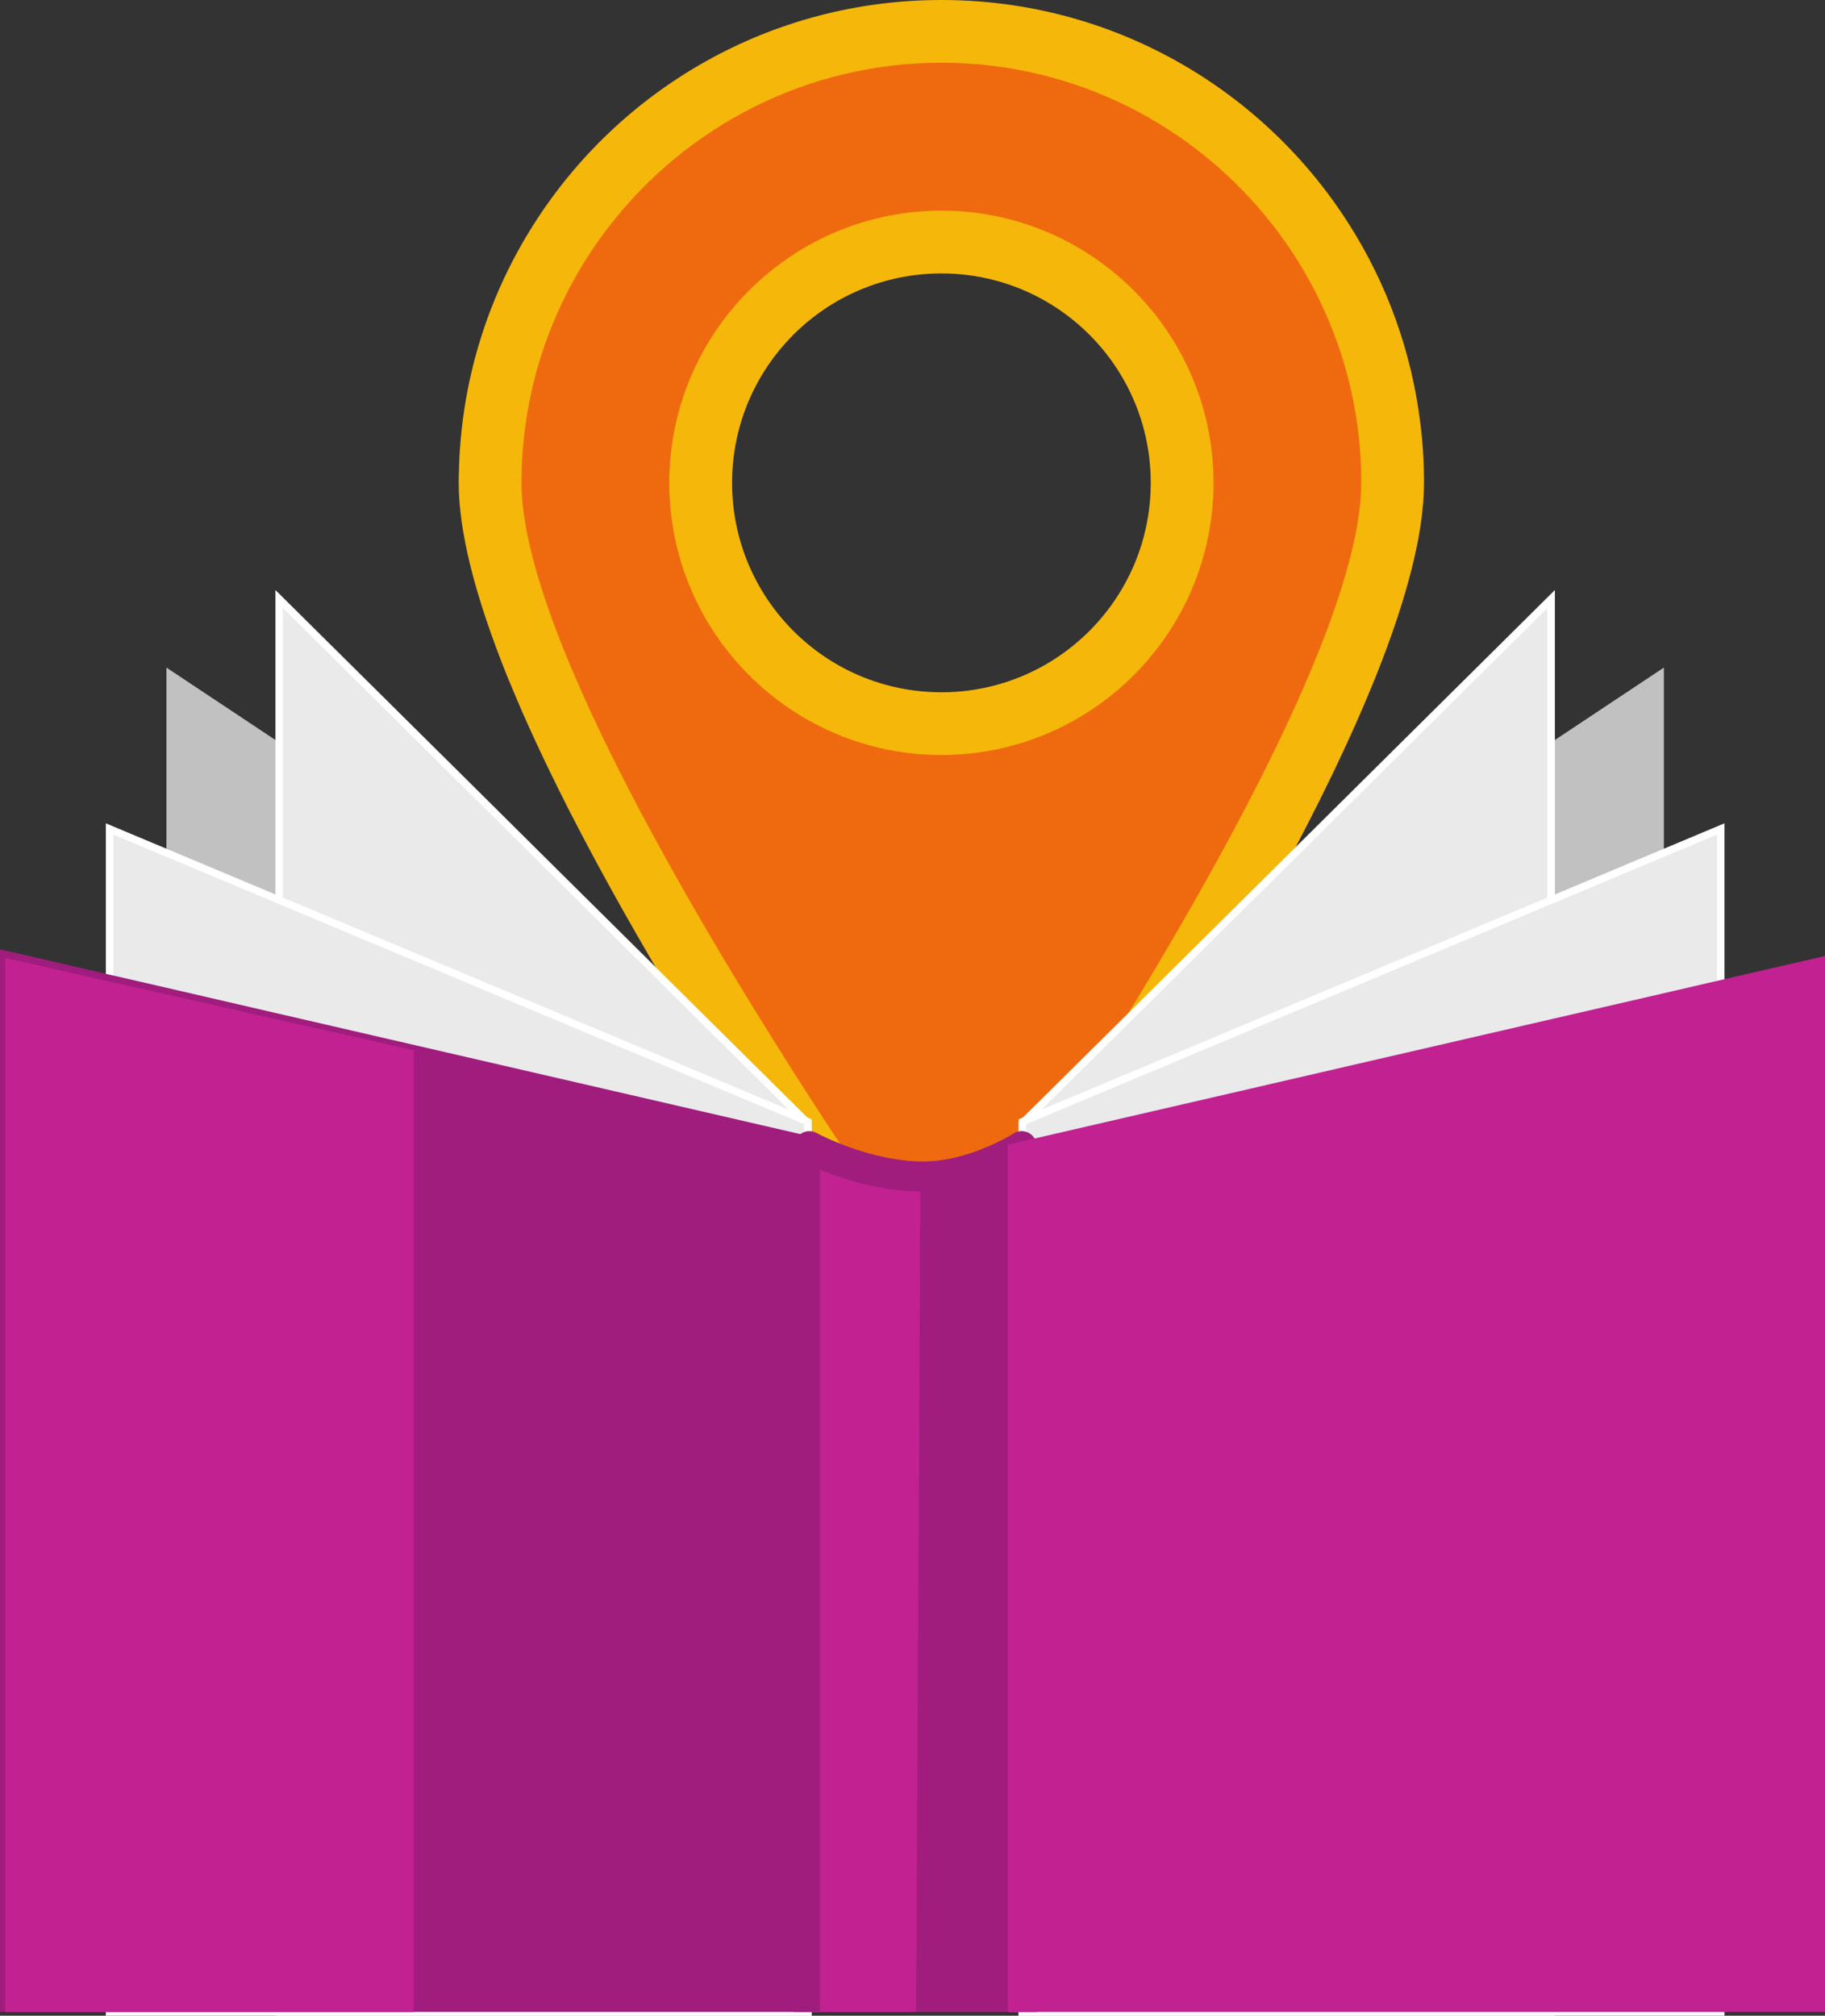 <?xml version="1.0" encoding="utf-8"?>
<!-- Generator: Adobe Illustrator 24.3.0, SVG Export Plug-In . SVG Version: 6.00 Build 0)  -->
<svg version="1.1" id="Layer_11" xmlns="http://www.w3.org/2000/svg" xmlns:xlink="http://www.w3.org/1999/xlink" x="0px" y="0px"
	 viewBox="0 0 282.373 311.805" enable-background="new 0 0 282.373 311.805" xml:space="preserve">
<rect x="0" y="0" width="282.373" height="311.805" fill="#333333" stroke="none"/>
<g>
	<polygon fill="#C1C1C1" points="257.447,103.265 257.447,311.225 156.182,311.225 156.182,170.527 172.174,159.914 
		208.169,135.991 219.811,128.268 239.997,114.855 	"/>
	<polygon fill="#C1C1C1" points="127.011,170.527 127.011,311.225 25.746,311.225 25.746,103.265 43.197,114.855 72.758,134.493 
		85.455,142.932 111.019,159.914 	"/>
</g>
<g>
	<path fill="#F5B709" d="M219.785,65.661c-1.354-11.304-5.235-21.826-11.069-30.994C195.472,13.817,172.174,0,145.66,0
		S95.848,13.817,82.603,34.667C75.493,45.827,71.274,59.019,71,73.175c-0.026,0.495-0.026,1.003-0.026,1.511
		c0,3.79,0.638,8.087,1.784,12.762c1.315,5.326,3.295,11.134,5.756,17.255c0.378,0.912,0.768,1.836,1.159,2.774
		c0.391,0.925,0.794,1.862,1.198,2.8c1.328,3.008,2.748,6.082,4.258,9.181c0.156,0.313,0.299,0.638,0.469,0.951
		c0.417,0.859,0.833,1.719,1.276,2.592c0.43,0.86,0.873,1.732,1.315,2.605c10.262,20.068,23.402,41.126,34.562,57.964
		c0.039,0.065,0.091,0.13,0.13,0.195c0.716,1.081,1.42,2.149,2.123,3.191c0.638,0.938,1.25,1.862,1.862,2.774
		c0.052,0.078,0.104,0.143,0.143,0.208c0.039,0.052,0.078,0.104,0.104,0.156c0.052,0.065,0.091,0.13,0.13,0.195
		c0.274,0.404,0.547,0.807,0.807,1.198c5.821,8.569,10.757,15.549,13.96,20.016c2.526,3.503,3.985,5.47,3.985,5.47
		s3.92-5.326,9.949-14.026c0.039-0.052,0.078-0.117,0.13-0.182c0.026-0.052,0.065-0.104,0.104-0.156
		c0.638-0.925,1.315-1.888,2.005-2.904c0.677-0.99,1.38-2.019,2.11-3.086c0.039-0.052,0.078-0.117,0.117-0.169
		c0.013-0.013,0.013-0.026,0.026-0.039c12.606-18.505,30.877-46.752,43.913-72.954c0.43-0.873,0.86-1.745,1.276-2.605
		c0.43-0.86,0.847-1.732,1.25-2.592c1.966-4.141,3.79-8.217,5.404-12.163c0.378-0.925,0.755-1.849,1.107-2.761
		c0.365-0.912,0.703-1.823,1.042-2.722c2.631-7.058,4.506-13.622,5.378-19.391c0.339-2.318,0.521-4.493,0.521-6.537
		C220.332,71.625,220.15,68.617,219.785,65.661z M145.66,42.298c17.893,0,32.388,14.494,32.388,32.388s-14.494,32.401-32.388,32.401
		s-32.388-14.507-32.388-32.401S127.766,42.298,145.66,42.298z"/>
</g>
<g>
	<path fill="#EF6A0F" d="M196.813,34.667C184.91,19.482,166.405,9.702,145.66,9.702s-39.251,9.78-51.153,24.965
		C85.859,45.71,80.689,59.605,80.689,74.686c0,2.748,0.404,5.86,1.172,9.272c0.82,3.659,2.045,7.67,3.594,11.929
		c1.641,4.48,3.646,9.246,5.938,14.208c0.43,0.938,0.886,1.888,1.341,2.852c0.443,0.951,0.912,1.914,1.393,2.878
		c1.029,2.123,2.123,4.285,3.256,6.459c0.156,0.313,0.326,0.638,0.495,0.951c0.443,0.873,0.899,1.745,1.367,2.618
		c0.469,0.873,0.938,1.745,1.42,2.631c6.707,12.424,14.429,25.277,22.087,37.297c0.039,0.078,0.091,0.143,0.13,0.208
		c0.716,1.12,1.42,2.227,2.123,3.321c0.625,0.964,1.25,1.927,1.862,2.878c0.052,0.078,0.104,0.156,0.143,0.221
		c0.039,0.052,0.078,0.104,0.104,0.156c0.052,0.078,0.091,0.143,0.13,0.208c0.274,0.417,0.534,0.82,0.807,1.224
		c4.923,7.54,9.702,14.598,14.052,20.849c1.328,1.914,2.618,3.751,3.855,5.509c3.06-4.363,6.433-9.272,9.988-14.572
		c0.052-0.065,0.091-0.13,0.13-0.195c0.039-0.052,0.078-0.104,0.104-0.156c0.664-0.99,1.328-1.992,2.005-3.008
		c0.703-1.042,1.393-2.11,2.11-3.178c0.039-0.065,0.078-0.13,0.117-0.182c0.013-0.013,0.013-0.026,0.026-0.039
		c10.6-16.135,22.204-34.94,31.567-52.729c0.469-0.873,0.925-1.745,1.367-2.618c0.456-0.873,0.899-1.745,1.341-2.605
		c1.641-3.243,3.204-6.446,4.662-9.572c0.443-0.951,0.873-1.901,1.289-2.839c0.43-0.938,0.847-1.875,1.237-2.8
		c2.631-6.043,4.766-11.747,6.264-16.917c1.576-5.378,2.448-10.184,2.461-14.208v-0.052C210.63,59.605,205.46,45.71,196.813,34.667z
		 M145.66,32.583c4.571,0,8.973,0.729,13.101,2.084c16.825,5.522,29.002,21.37,29.002,40.019c0,23.22-18.883,42.103-42.103,42.103
		s-42.103-18.883-42.103-42.103c0-18.649,12.176-34.497,29.002-40.019C136.687,33.312,141.089,32.583,145.66,32.583z"/>
</g>
<g>
	<polygon fill="#EAEAEA" stroke="#FFFFFF" stroke-width="1.159" stroke-miterlimit="10" points="239.997,92.664 239.997,311.225 
		158.188,311.225 158.188,173.77 158.617,173.34 162.628,169.368 172.174,159.914 210.63,121.783 219.785,112.706 	"/>
	<polygon fill="#EAEAEA" stroke="#FFFFFF" stroke-width="1.159" stroke-miterlimit="10" points="125.006,173.77 125.006,311.225 
		43.197,311.225 43.197,92.664 71,120.22 81.861,131.003 111.019,159.914 120.565,169.368 124.576,173.34 	"/>
	<polygon fill="#EAEAEA" stroke="#FFFFFF" stroke-width="1.159" stroke-miterlimit="10" points="266.238,128.229 266.238,311.225 
		158.188,311.225 158.188,173.523 158.617,173.34 200.668,155.707 213.391,150.381 239.997,139.234 257.447,131.915 	"/>
	<polygon fill="#EAEAEA" stroke="#FFFFFF" stroke-width="1.159" stroke-miterlimit="10" points="125.006,173.523 125.006,311.225 
		16.956,311.225 16.956,128.229 25.746,131.915 43.197,139.234 79.673,154.522 92.735,159.992 124.576,173.34 	"/>
</g>
<g>
	<polygon fill="#A01D7E" points="128.053,176.414 128.053,311.225 0,311.225 0,146.852 14.833,150.277 16.956,150.772 
		19.065,151.254 25.746,152.79 43.197,156.827 85.13,166.503 97.384,169.329 122.883,175.216 123.834,175.437 125.006,175.711 
		127.011,176.179 127.115,176.192 	"/>
	<path fill="#A01D7E" d="M160.415,177.325v133.9h-37.532v-133.9c0-0.43,0.117-0.833,0.326-1.198c0.156-0.26,0.378-0.495,0.625-0.69
		c0.065-0.039,0.143-0.091,0.208-0.13c0.299-0.182,0.625-0.3,0.964-0.326c0.469-0.039,0.938,0.052,1.354,0.286
		c0.013,0.013,0.247,0.13,0.651,0.339c0.039,0.013,0.065,0.026,0.104,0.052c2.201,1.055,8.869,4.011,15.732,4.011
		c5.743,0,11.291-2.8,13.231-3.894c0.039-0.026,0.065-0.039,0.104-0.052c0.391-0.234,0.612-0.365,0.625-0.378
		c0.417-0.273,0.899-0.391,1.38-0.378c0.352,0.026,0.703,0.13,1.016,0.299c0.365,0.195,0.664,0.495,0.873,0.847
		c0.091,0.156,0.169,0.313,0.221,0.495C160.375,176.83,160.415,177.078,160.415,177.325z"/>
</g>
<g>
	<polygon fill="#C22192" points="282.373,147.881 282.373,311.225 155.948,311.225 155.948,177.065 156.078,177.039 
		156.182,177.013 158.188,176.544 160.076,176.114 160.297,176.062 194.717,168.118 206.88,165.305 239.997,157.661 
		257.447,153.637 264.128,152.087 266.238,151.605 268.36,151.11 	"/>
	<polygon fill="#C22192" points="64.033,162.466 64.033,311.225 0.807,311.225 0.807,148.193 14.833,151.358 16.956,151.84 
		19.065,152.309 25.746,153.819 43.197,157.765 62.457,162.115 	"/>
	<path fill="#C22192" d="M142.404,184.306l-0.299,57.587l-0.091,16.656l-0.273,52.677h-14.872V180.933c0,0,0.052,0.026,0.143,0.065
		c0.026,0.013,0.065,0.026,0.104,0.039c0.039,0.013,0.078,0.039,0.13,0.052c0.195,0.078,0.469,0.195,0.807,0.326
		C130.475,182.339,136.335,184.306,142.404,184.306z"/>
</g>
</svg>
